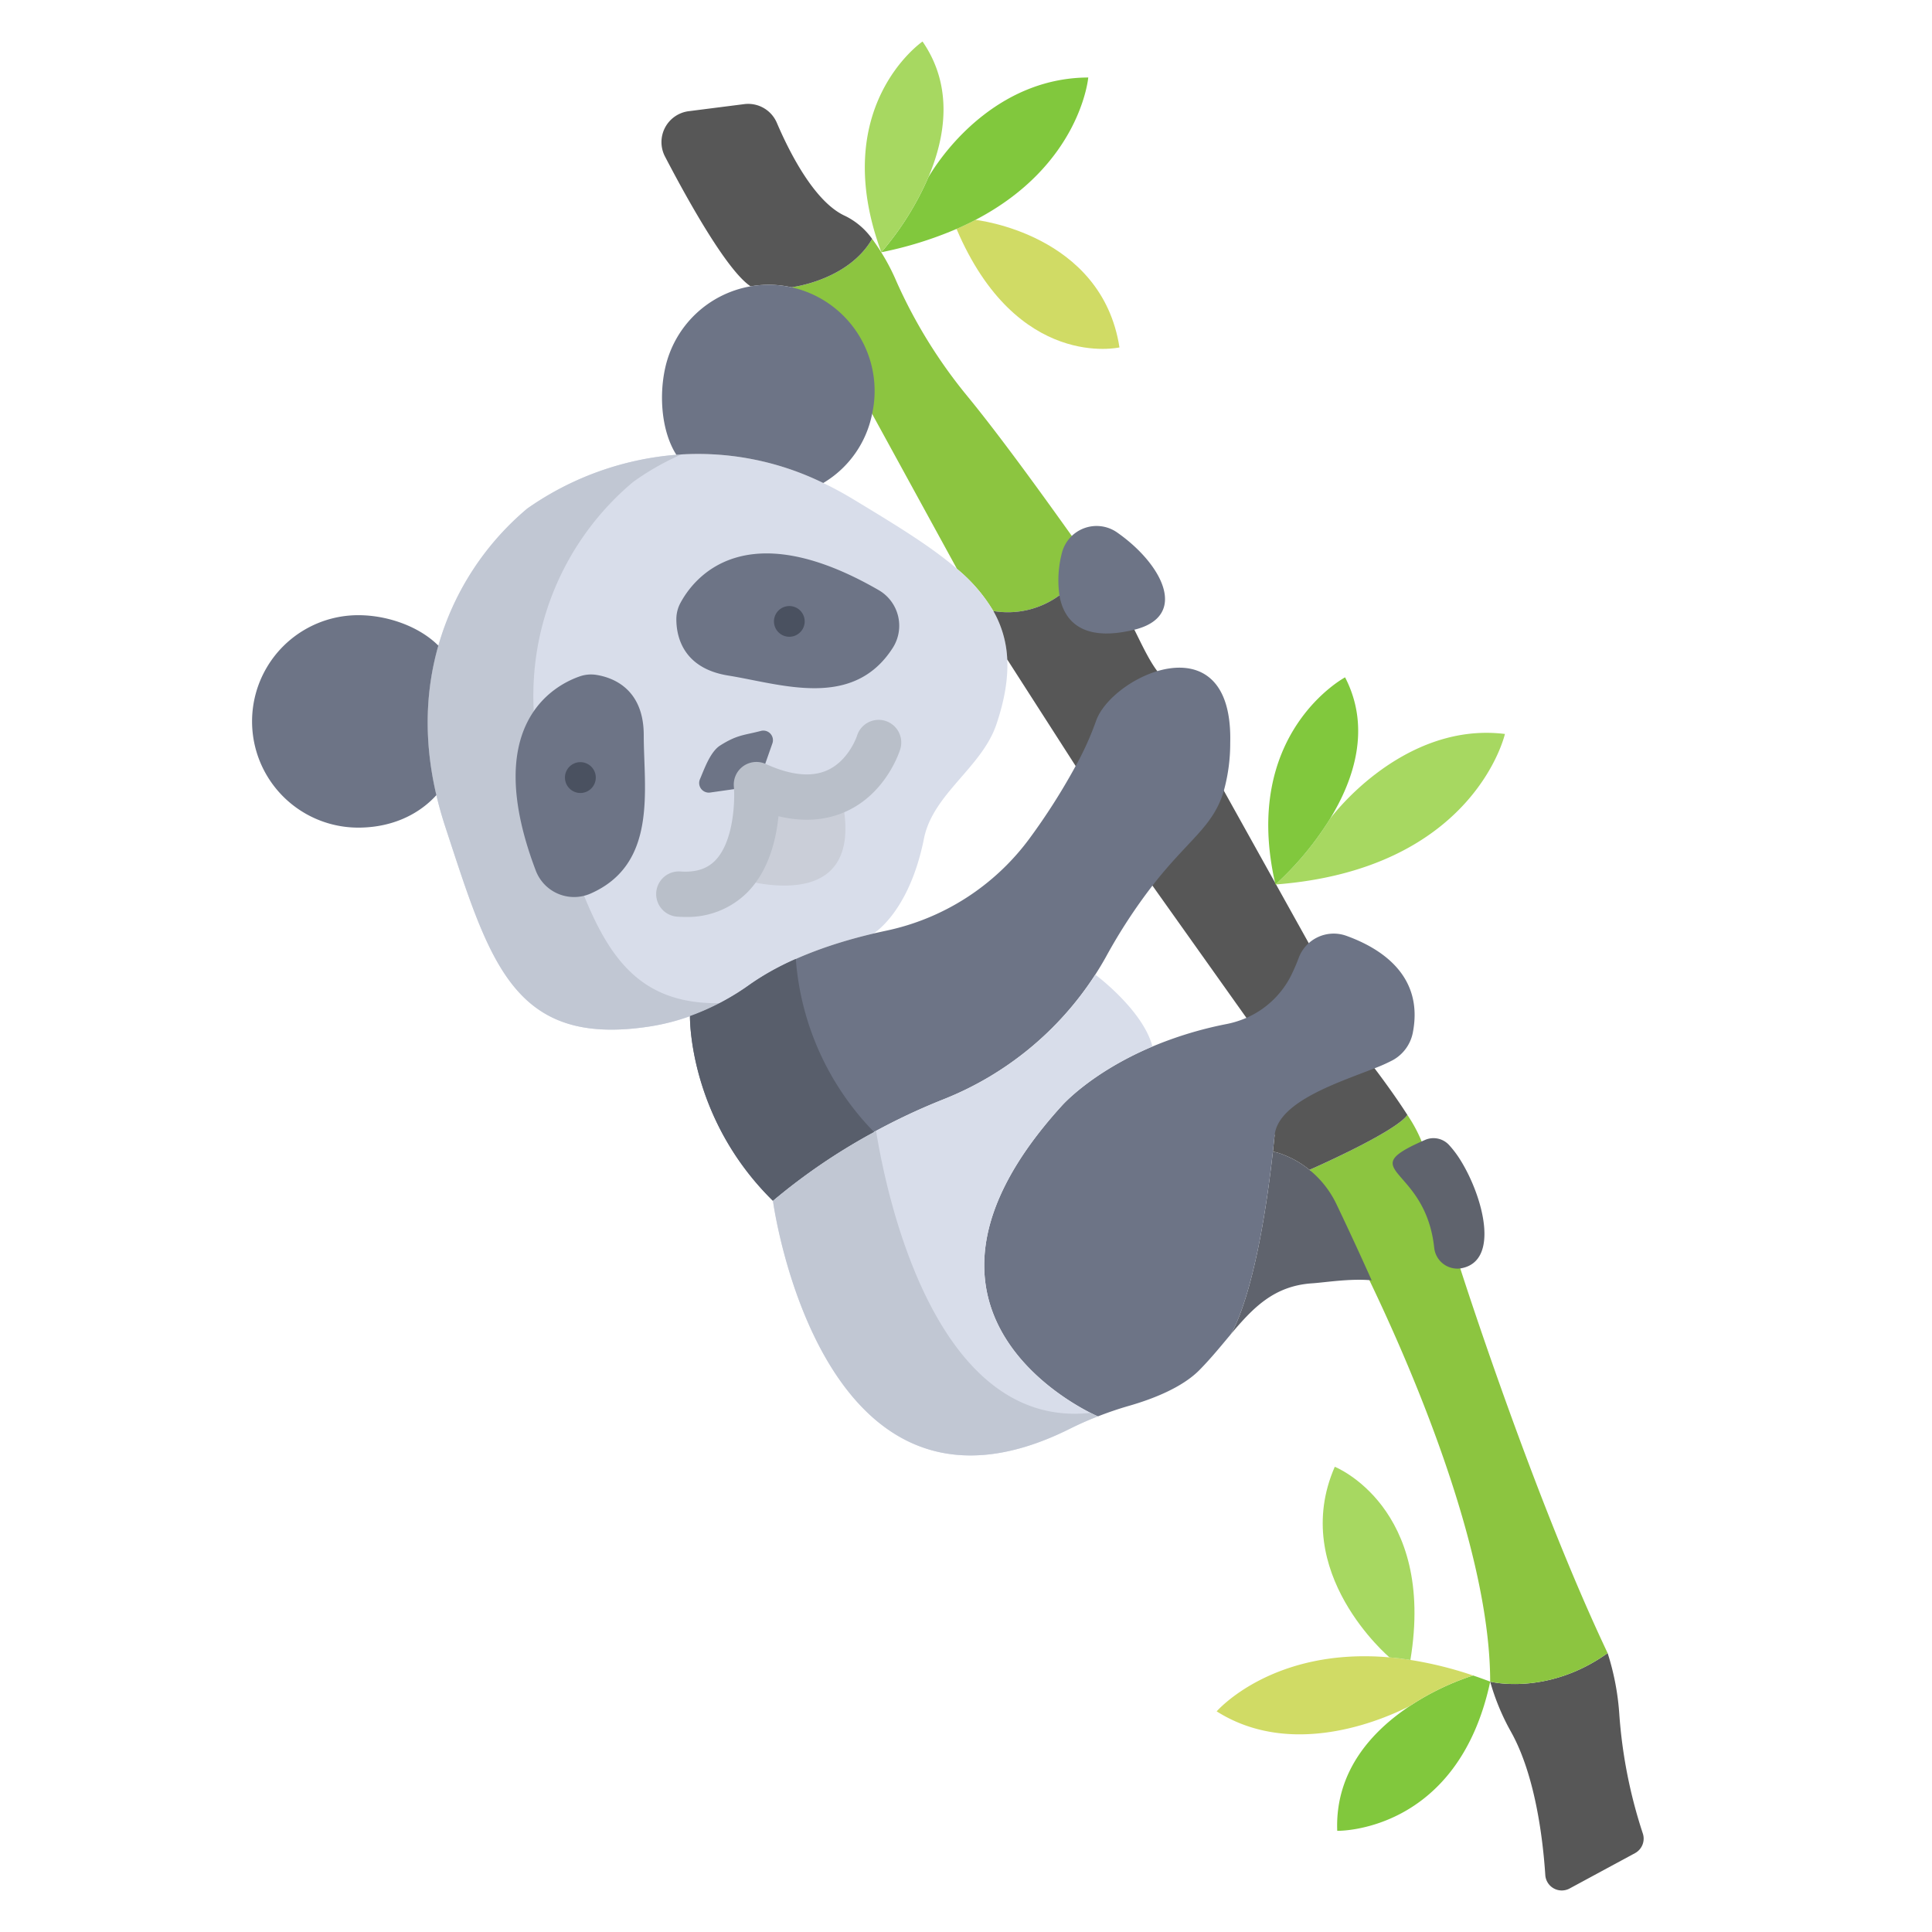 <svg height="512" viewBox="0 0 512 512" width="512" xmlns="http://www.w3.org/2000/svg"><g id="Layer_14" data-name="Layer 14"><path d="m284.03 142.02c-9.16-12.86-19.65-27.26-27.66-37.02a132.953 132.953 0 0 1 -18.8-30.41 56.164 56.164 0 0 0 -6.44-11.28l-.01.01c-6.41 11.06-21.38 12.81-21.38 12.81l21.38 33.55 22.47 41.05v.01a42.883 42.883 0 0 1 9.65 11.19h.01a23.14 23.14 0 0 0 17.51-4.16l3.28-15.74z" fill="#8cc540"/><path d="m266.93 174.77c.24 5-.66 10.62-2.86 17.15-3.86 11.49-16.83 18.42-19.21 30.31-3.82 19.15-12.97 24.91-13.38 25.16l-.01.01c-16.7 3.93-26.95 9.39-32.85 13.59a65.191 65.191 0 0 1 -15.77 8.3v.01a57.95 57.95 0 0 1 -10.89 2.76c-36.04 5.44-42.17-17.11-53.97-53-.93-2.85-1.71-5.62-2.34-8.33-3.64-15.48-2.6-28.73.52-39.63a73.993 73.993 0 0 1 23.56-36.33 79.876 79.876 0 0 1 39.51-14.25 75.439 75.439 0 0 1 38.93 7.48q3.825 1.83 7.74 4.18c11.2 6.77 20.67 12.51 27.68 18.55v.01a42.883 42.883 0 0 1 9.65 11.19h.01a28.211 28.211 0 0 1 3.68 12.84z" fill="#d8ddea"/><path d="m145.99 212.06c-.93-2.85-1.71-5.62-2.34-8.33-3.64-15.48-2.6-28.73.52-39.63a73.993 73.993 0 0 1 23.56-36.33 68.634 68.634 0 0 1 12.858-7.336c-.451.027-.9.051-1.348.086a79.876 79.876 0 0 0 -39.51 14.25 73.993 73.993 0 0 0 -23.56 36.33c-3.12 10.9-4.16 24.15-.52 39.63.63 2.71 1.41 5.48 2.34 8.33 11.8 35.89 17.93 58.44 53.97 53a57.95 57.95 0 0 0 10.89-2.76v-.01a62.54 62.54 0 0 0 7.816-3.429c-27.932.333-33.972-21.244-44.676-53.801z" fill="#c1c7d3"/><path d="m435.36 485.88a4.369 4.369 0 0 1 -2.08 5.23l-17.32 9.36a4.373 4.373 0 0 1 -6.44-3.56c-.62-9.38-2.61-26.32-9.05-37.89a60.868 60.868 0 0 1 -5.55-13.35v-.02s15.13 3.87 31.12-7.56a67.852 67.852 0 0 1 3.09 16.15 130.039 130.039 0 0 0 6.23 31.64z" fill="#575757"/><path d="m386.99 336.15-10.24-33.66a38.4 38.4 0 0 0 -3.78-7.02c-3.25 4.63-25.94 14.55-25.94 14.55l-.01.01c3 2.42 47.9 84.4 47.89 135.62h.01s15.13 3.87 31.12-7.56c-19.891-41.925-39.05-101.94-39.05-101.94z" fill="#8cc540"/><path d="m364.27 283.11-17.44-33.16-40.14-72.09c-2.33-3.1-4.38-7.66-6.07-10.98l-19.86-9.11a23.14 23.14 0 0 1 -17.51 4.16 28.211 28.211 0 0 1 3.68 12.84l38.48 59.93 24.9 35.04 7.48 31.13c-.15 1.48-.3 2.92-.46 4.32a13.953 13.953 0 0 1 2.9.87 24.705 24.705 0 0 1 6.79 3.97l.01-.01s22.69-9.92 25.94-14.55c-3.74-5.87-8.7-12.36-8.7-12.36z" fill="#575757"/><path d="m231.13 63.31-.01.01c-6.41 11.06-21.38 12.81-21.38 12.81a27.8 27.8 0 0 0 -10.81-.25h-.01c-6.23-4.13-16.54-22.59-22.69-34.4a8.261 8.261 0 0 1 6.27-12.01l14.76-1.88a8.261 8.261 0 0 1 8.62 4.98c3.33 7.78 10.01 21.07 18.17 24.69a19.212 19.212 0 0 1 7.08 6.05z" fill="#575757"/><path d="m363.51 339.3c-5.67-.54-12.37.57-15.75.79-10.22.67-15.74 6.55-21.68 13.61.62-.93 7.12-11.43 11.25-48.51a13.953 13.953 0 0 1 2.9.87 24.705 24.705 0 0 1 6.79 3.97 26.2 26.2 0 0 1 7.15 9.08c2.31 4.83 5.62 11.87 9.34 20.19z" fill="#5f636d"/><path d="m352.51 216.93c6.83-8.77 24.29-25.15 46.31-22.42 0 0-8.1 35.86-60.81 39.89a82.486 82.486 0 0 0 14.5-17.47z" fill="#a7d861"/><path d="m394.91 445.65c.01.01.01.01.01.02-8.62 40.22-40.54 39.52-40.54 39.52-.61-16.05 9.55-26.65 19.22-33.07.01 0 .01-.01.02-.01a68.977 68.977 0 0 1 16.76-8.09q2.235.75 4.53 1.63z" fill="#81c83d"/><path d="m373.77 439.9a99.637 99.637 0 0 1 16.61 4.12 68.977 68.977 0 0 0 -16.76 8.09c-.01 0-.01.01-.02.01-9.92 5.02-32.42 13.27-51.17 1.41 0 0 14.72-17.04 45.8-14.31q2.685.225 5.54.68z" fill="#d0db65"/><path d="m337.33 305.19c-4.13 37.08-10.63 47.58-11.25 48.51a.4.4 0 0 1 -.05.07c-2.51 2.99-5.1 6.19-8.15 9.29-4.63 4.7-12.47 7.7-18.47 9.44q-4.305 1.23-8.48 2.87v-.01s-60.8-25.91-9.56-82.3c0 0 7.63-8.79 24.04-15.72a100.657 100.657 0 0 1 19.7-5.97 25.56 25.56 0 0 0 5.2-1.63 23.967 23.967 0 0 0 11.82-11.18 49.688 49.688 0 0 0 2.04-4.71 9.9 9.9 0 0 1 12.54-5.88c8.96 3.2 20.7 10.39 17.7 25.71a10.653 10.653 0 0 1 -5.29 7.26 44.024 44.024 0 0 1 -4.85 2.17c-9.56 3.77-25.58 8.85-26.48 17.76-.15 1.48-.3 2.92-.46 4.32z" fill="#6d7486"/><path d="m353.73 388.71s26.76 10.63 20.04 51.19q-2.85-.45-5.54-.68s-26.71-22.52-14.5-50.51z" fill="#a7d861"/><path d="m356.46 179.5c6.93 13.4 2.37 27.08-3.95 37.43a82.486 82.486 0 0 1 -14.5 17.47c-9.31-40.08 18.45-54.9 18.45-54.9z" fill="#81c83d"/><path d="m305.41 234.7a143.487 143.487 0 0 0 -12.3 18.84q-1.35 2.43-2.85 4.75a85.245 85.245 0 0 1 -40.19 33.03 166.557 166.557 0 0 0 -45.23 26.91c-22.25-21.88-22-48.3-21.99-48.93v-.01a65.191 65.191 0 0 0 15.77-8.3c5.9-4.2 16.15-9.66 32.85-13.59l.01-.01c1.06-.24 2.14-.48 3.25-.72a63.424 63.424 0 0 0 38.04-24.38 167.806 167.806 0 0 0 12.14-19.02 79.651 79.651 0 0 0 5.51-12.09c1.77-5.27 8.87-11.11 16.27-13.32 9.64-2.88 19.79.37 19.33 18.99a47.275 47.275 0 0 1 -1.83 13.2c-2.93 9.24-9.31 12.48-18.78 24.65z" fill="#6d7486"/><path d="m290.26 258.29s12.61 9.32 15.15 19.05c-16.41 6.93-24.04 15.72-24.04 15.72-51.24 56.39 9.56 82.3 9.56 82.3v.01q-3.765 1.455-7.4 3.27c-66.17 33.04-78.69-60.41-78.69-60.41a166.557 166.557 0 0 1 45.23-26.91 85.245 85.245 0 0 0 40.19-33.03z" fill="#d8ddea"/><path d="m296.67 92.07s-27.13 6.26-43.18-31.4c1.78-.77 3.46-1.58 5.06-2.42l.01.03s33.43 3.61 38.11 33.79z" fill="#d0db65"/><path d="m253.49 60.67a100.3 100.3 0 0 1 -19.93 6.18 78.27 78.27 0 0 0 12.45-19.84c5.67-9.56 20.2-26.4 42.39-26.47 0 0-1.99 23.15-29.85 37.71-1.6.84-3.28 1.65-5.06 2.42z" fill="#81c83d"/><path d="m244.48 11c8.26 11.98 6.05 25.36 1.53 36.01a78.27 78.27 0 0 1 -12.45 19.84c-14.26-38.59 10.92-55.85 10.92-55.85z" fill="#a7d861"/><g fill="#6d7486"><path d="m209.74 76.13a28.15 28.15 0 0 1 21.38 33.55 27.537 27.537 0 0 1 -12.95 18.32 75.439 75.439 0 0 0 -38.93-7.48c-3.87-6.07-4.64-15.36-2.97-22.95a28.123 28.123 0 0 1 22.65-21.69h.01a27.8 27.8 0 0 1 10.81.25z"/><path d="m115.65 210.73h-.01c-5.13 5.62-12.49 8.6-20.69 8.6a28.15 28.15 0 0 1 0-56.3c7.75 0 16.14 2.98 21.22 8.07-3.12 10.9-4.16 24.15-.52 39.63z"/><path d="m170.6 194.84c0 14.27 3.78 34.21-14.22 42.02a10.858 10.858 0 0 1 -14.41-6.19c-14.64-38.59 4.83-49.02 11.58-51.39a9.077 9.077 0 0 1 4.41-.44c4.17.64 12.64 3.49 12.64 16z"/><path d="m232.83 156.37a10.9 10.9 0 0 1 3.82 15.23c-10.54 16.58-29.59 9.69-43.65 7.43-12.33-1.98-13.79-10.81-13.76-15.04a9.094 9.094 0 0 1 1.13-4.29c3.41-6.31 16.76-23.93 52.46-3.33z"/></g><path d="m153.79 201.98a4.085 4.085 0 1 1 -4.07 4.08 4.076 4.076 0 0 1 4.07-4.08z" fill="#4a5160"/><path d="m213.25 164.66a4.07 4.07 0 1 0 -4.07 4.09 4.076 4.076 0 0 0 4.07-4.09z" fill="#4a5160"/><path d="m222.53 209.2c9.5 36.53-28.74 23.07-28.74 23.07 7.96-8.1 6.71-23.81 6.66-24.34l.01-.01c9.96 4.55 17.09 3.83 22.07 1.28z" fill="#caced8"/><path d="m201.65 193.7c-4.42 1.17-6.18.95-10.78 3.85-2.64 1.66-4.21 6.22-5.38 8.96a2.55 2.55 0 0 0 2.7 3.52l11.03-1.57a2.481 2.481 0 0 0 1.23-.53h.038l-.028-.012a2.522 2.522 0 0 0 .8-1.14l3.43-9.77a2.54 2.54 0 0 0 -3.04-3.308z" fill="#6d7486"/><path d="m295.98 141.06c12.15 8.45 19.12 22.26 4.64 25.82-13.52 3.31-18.65-2.09-19.86-9.11a28.62 28.62 0 0 1 .62-11.1 9.486 9.486 0 0 1 14.6-5.61z" fill="#6d7486"/><path d="m386.9 307.23c6.11 9.66 10.84 27.24.09 28.92a6.176 6.176 0 0 1 -6.92-5.58c-2.39-21.59-21.3-20.02-3.32-28.08.27-.12.56-.25.86-.38a5.6 5.6 0 0 1 6.38 1.3 26.842 26.842 0 0 1 2.91 3.82z" fill="#5f636d"/><path d="m210.9 254.136a70.163 70.163 0 0 0 -12.282 6.854 65.191 65.191 0 0 1 -15.77 8.3v.01c-.01.63-.26 27.05 21.99 48.93a157.184 157.184 0 0 1 26.807-18.218 73.447 73.447 0 0 1 -20.745-45.876z" fill="#585e6b"/><path d="m232.177 299.726a157.9 157.9 0 0 0 -27.337 18.5s12.52 93.45 78.69 60.41q3.63-1.815 7.4-3.27v-.01s-.722-.308-1.942-.929c-41.449 4.526-54.241-58.666-56.811-74.701z" fill="#c1c7d3"/><path d="m181.6 243q-1.074 0-2.18-.079a6 6 0 0 1 .857-11.969c4.026.284 7.046-.654 9.234-2.88 5.023-5.109 5.276-16.152 4.968-19.618a6 6 0 0 1 8.468-5.988c6.588 3 12.072 3.564 16.3 1.66 5.634-2.537 7.815-8.963 7.835-9.026a6 6 0 1 1 11.477 3.5c-.145.473-3.661 11.633-14.386 16.462-5.332 2.4-11.317 2.818-17.868 1.247-.626 6.254-2.6 14.434-8.239 20.171a22.4 22.4 0 0 1 -16.466 6.52z" fill="#b9bfc9"/></g></svg>